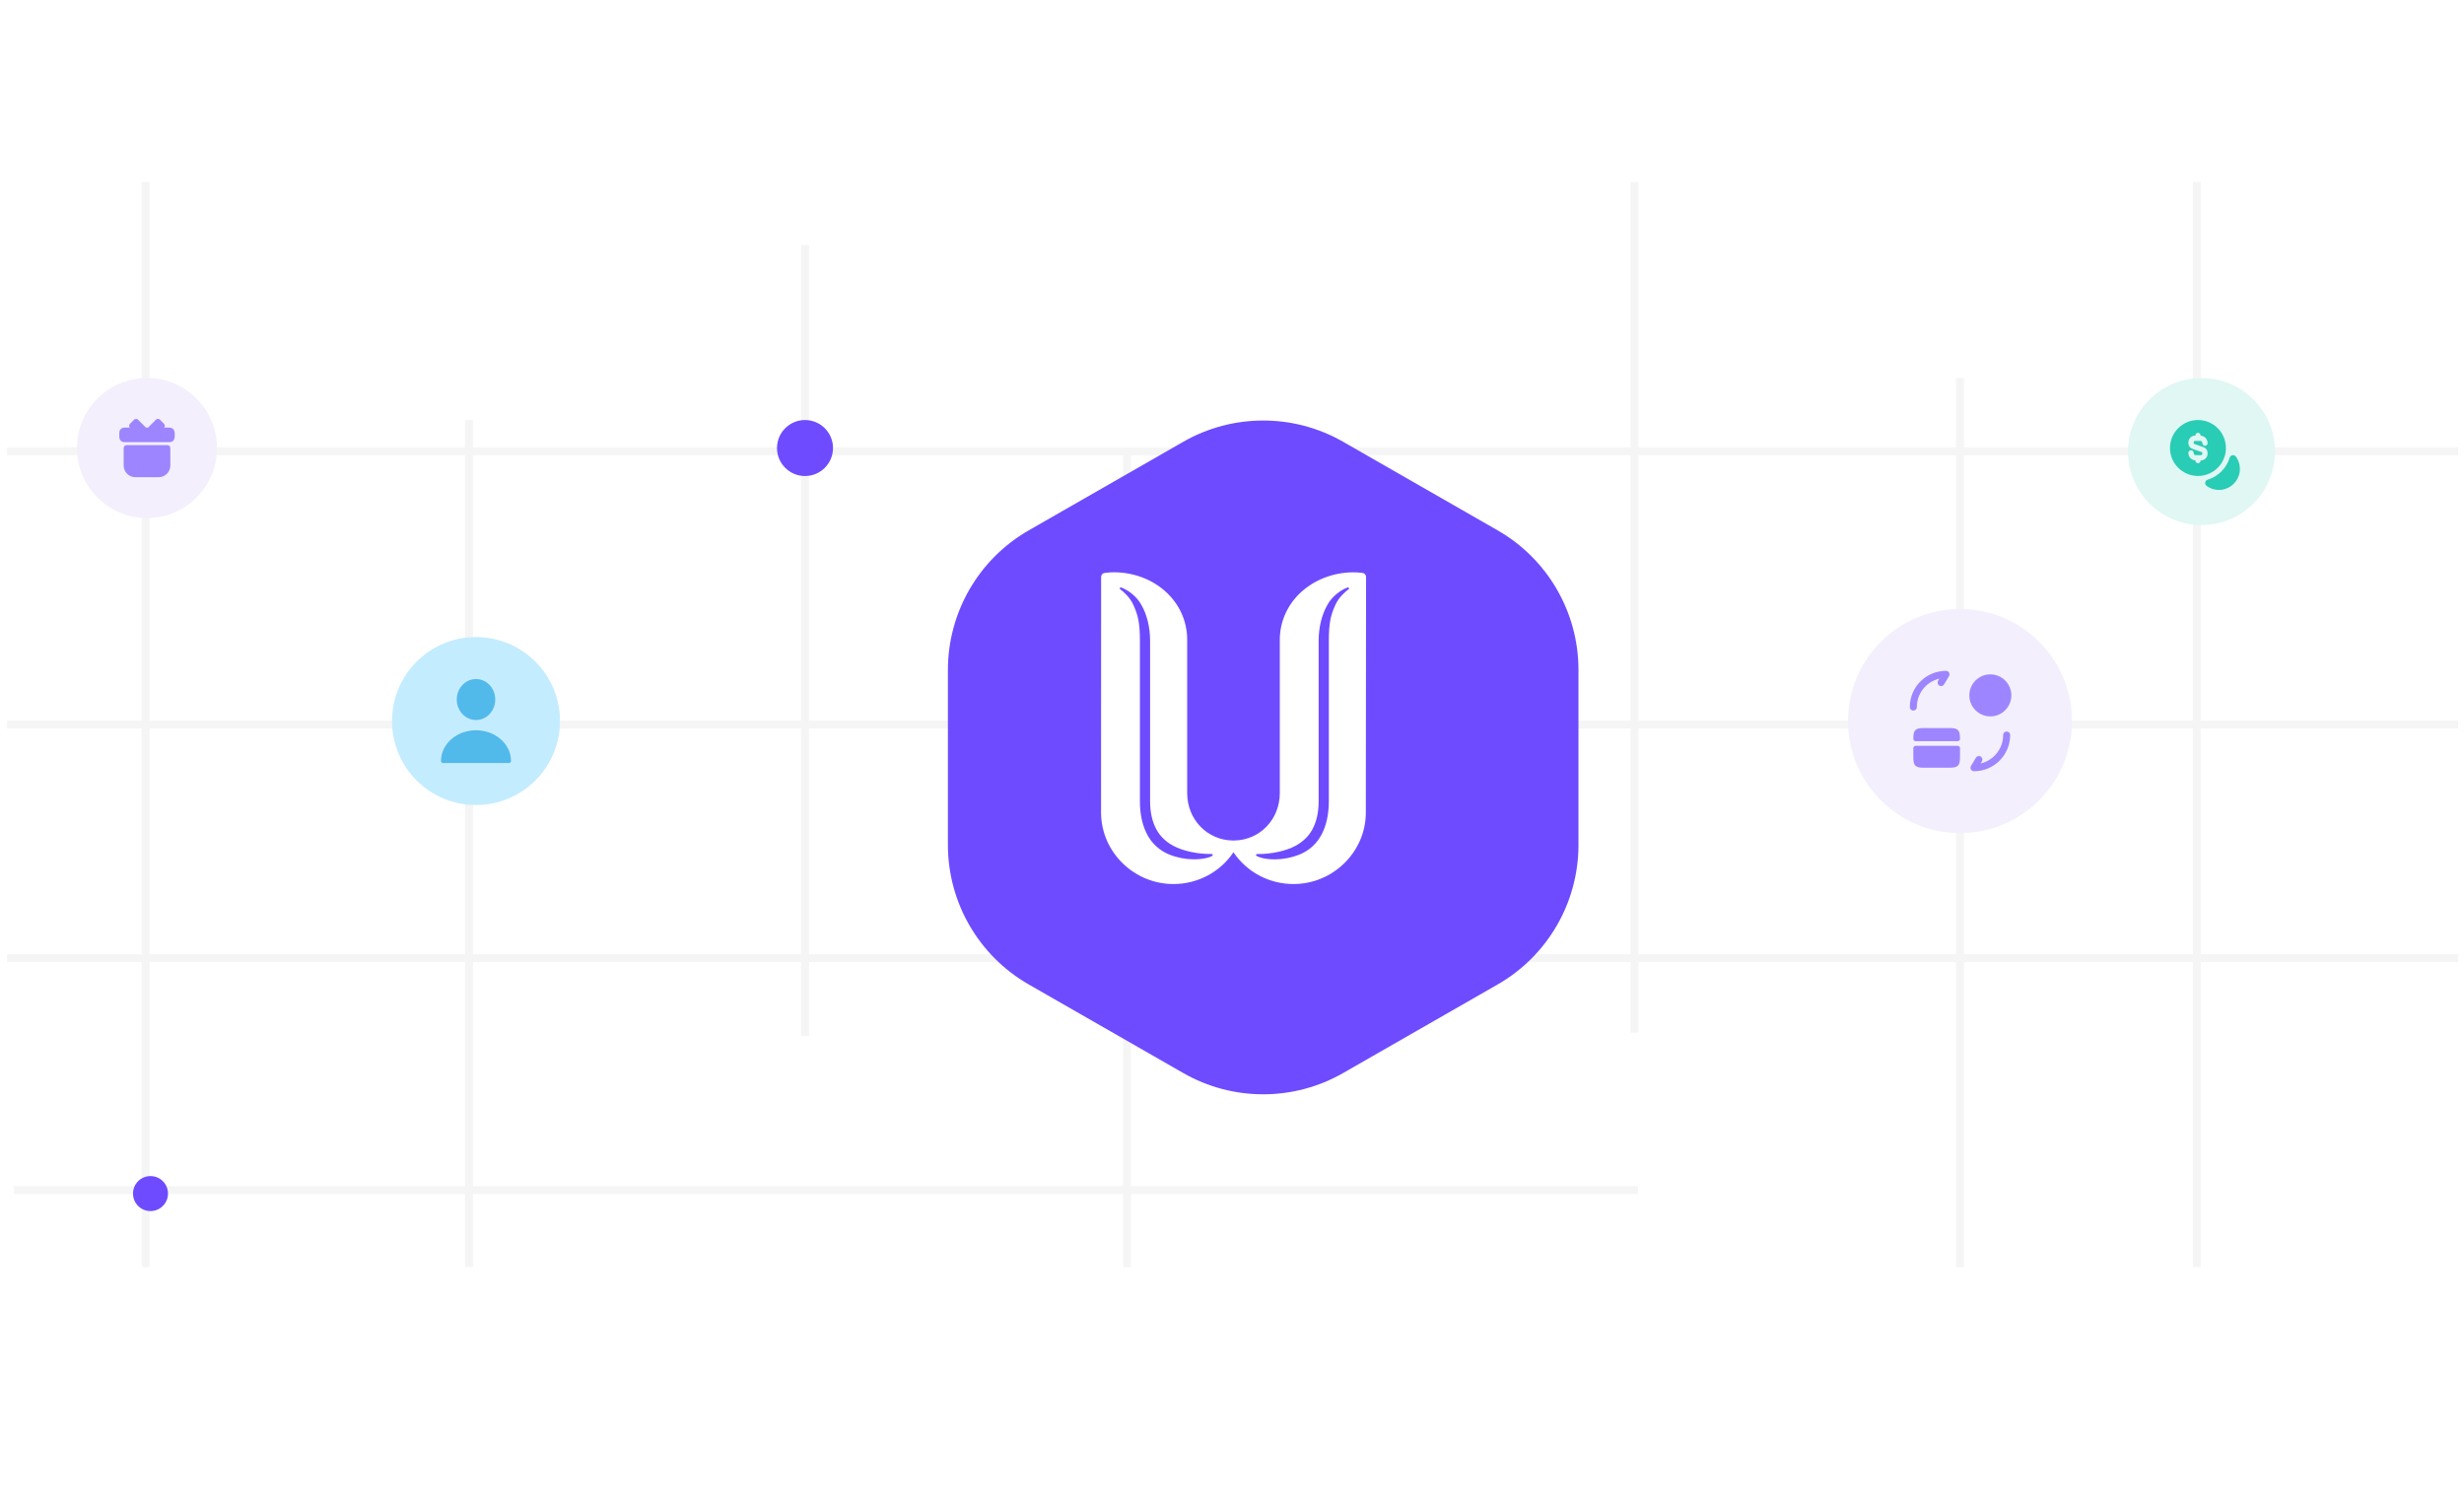 <svg width="352" height="216" viewBox="0 0 352 216" fill="none" xmlns="http://www.w3.org/2000/svg">
<path d="M1 103.5H351.164" stroke="#F5F5F5" stroke-width="1.131"/>
<path d="M67 60L67 181" stroke="#F5F5F5" stroke-width="1.131"/>
<path d="M280 54L280 181" stroke="#F5F5F5" stroke-width="1.131"/>
<path d="M20.799 26L20.799 181" stroke="#F5F5F5" stroke-width="1.131"/>
<path d="M313.828 26L313.828 181" stroke="#F5F5F5" stroke-width="1.131"/>
<path d="M115 35L115 148" stroke="#F5F5F5" stroke-width="1.131"/>
<path d="M233.5 26L233.5 147.5" stroke="#F5F5F5" stroke-width="1.131"/>
<path d="M1 64.467H351.164" stroke="#F5F5F5" stroke-width="1.131"/>
<path d="M161 64L161 181" stroke="#F5F5F5" stroke-width="1.131" stroke-linejoin="round"/>
<path d="M1 136.876H351.164" stroke="#F5F5F5" stroke-width="1.131"/>
<path d="M2 170H234" stroke="#F5F5F5" stroke-width="1.131" stroke-linejoin="round"/>
<circle cx="21" cy="64" r="10" fill="#F3EFFD"/>
<path fill-rule="evenodd" clip-rule="evenodd" d="M18.549 61.083C18.481 61.009 18.444 60.911 18.446 60.81C18.449 60.709 18.49 60.613 18.562 60.542L19.154 59.95C19.229 59.876 19.33 59.835 19.435 59.835C19.54 59.835 19.641 59.876 19.716 59.95L20.849 61.083H21.147L22.28 59.95C22.355 59.876 22.456 59.835 22.561 59.835C22.666 59.835 22.768 59.876 22.843 59.95L23.434 60.542C23.584 60.692 23.588 60.929 23.447 61.083H24.125C24.738 61.083 24.959 61.458 24.959 61.917V62.333C24.959 62.792 24.738 63.167 24.125 63.167H17.875C17.238 63.167 17.042 62.792 17.042 62.333V61.917C17.042 61.458 17.238 61.083 17.875 61.083H18.549ZM23.076 63.583C23.078 63.583 23.081 63.583 23.084 63.583H23.917C24.146 63.583 24.334 63.771 24.334 64V66.5C24.334 67.421 23.588 68.167 22.667 68.167H19.334C18.413 68.167 17.667 67.421 17.667 66.5V64C17.667 63.771 17.855 63.583 18.084 63.583H18.904C18.907 63.583 18.91 63.583 18.913 63.583L23.076 63.583Z" fill="#9D85FF"/>
<circle cx="68" cy="103" r="12" fill="#C4ECFF"/>
<circle cx="21.5" cy="170.5" r="2.5" fill="#6E4BFF"/>
<path d="M68 102.854C68.729 102.854 69.429 102.545 69.945 101.996C70.46 101.448 70.75 100.703 70.75 99.927C70.75 99.151 70.46 98.406 69.945 97.857C69.429 97.308 68.729 97 68 97C67.271 97 66.571 97.308 66.055 97.857C65.54 98.406 65.25 99.151 65.25 99.927C65.25 100.703 65.54 101.448 66.055 101.996C66.571 102.545 67.271 102.854 68 102.854ZM68 104.317C65.244 104.317 63 106.284 63 108.707C63 108.871 63.121 109 63.275 109H72.725C72.879 109 73 108.871 73 108.707C73 106.284 70.756 104.317 68 104.317Z" fill="#52B9EB"/>
<circle cx="280" cy="103" r="16" fill="#F3EFFD"/>
<g clip-path="url(#clip0_33_126)">
<path d="M280 105.467V105.54C280 105.727 279.853 105.873 279.666 105.873H273.666C273.48 105.873 273.333 105.727 273.333 105.54V105.467C273.333 104.293 273.626 104 274.813 104H278.52C279.706 104 280 104.293 280 105.467ZM273.666 106.539C273.48 106.539 273.333 106.686 273.333 106.873V108.199C273.333 109.373 273.626 109.666 274.813 109.666H278.52C279.706 109.666 280 109.373 280 108.199V106.873C280 106.686 279.853 106.539 279.666 106.539H273.666Z" fill="#9D85FF"/>
<path d="M286.666 105C286.666 107.58 284.58 109.667 282 109.667L282.7 108.5M273.333 101C273.333 98.42 275.42 96.333 278 96.333L277.3 97.5" stroke="#9D85FF" stroke-linecap="round" stroke-linejoin="round"/>
<path d="M284.333 102.333C284.727 102.333 285.117 102.256 285.481 102.105C285.845 101.954 286.176 101.733 286.454 101.455C286.733 101.176 286.954 100.845 287.105 100.481C287.255 100.117 287.333 99.727 287.333 99.333C287.333 98.939 287.255 98.549 287.105 98.185C286.954 97.821 286.733 97.49 286.454 97.212C286.176 96.933 285.845 96.712 285.481 96.562C285.117 96.411 284.727 96.333 284.333 96.333C283.537 96.333 282.774 96.649 282.212 97.212C281.649 97.775 281.333 98.538 281.333 99.333C281.333 100.129 281.649 100.892 282.212 101.455C282.774 102.017 283.537 102.333 284.333 102.333Z" fill="#9D85FF"/>
</g>
<circle cx="314.5" cy="64.5" r="10.5" fill="#E0F7F4"/>
<g filter="url(#filter0_d_33_126)">
<path d="M188.319 149.718C181.243 153.773 172.547 153.773 165.471 149.718L143.404 137.069C136.261 132.975 131.855 125.371 131.855 117.138L131.855 92.13C131.855 83.897 136.261 76.293 143.404 72.199L165.471 59.55C172.547 55.495 181.243 55.495 188.319 59.55L210.386 72.199C217.529 76.293 221.935 83.897 221.935 92.13L221.935 117.138C221.935 125.371 217.529 132.975 210.386 137.069L188.319 149.718Z" fill="url(#paint0_linear_33_126)"/>
</g>
<path d="M194.643 81.84C194.216 81.784 193.792 81.757 193.381 81.755H193.358C190.426 81.755 187.605 82.871 185.619 84.822C183.822 86.588 182.829 88.921 182.829 91.391V113.293C182.829 117.06 179.97 120.017 176.304 120.065C176.235 120.052 176.166 120.052 176.1 120.065C172.444 120.005 169.598 117.052 169.598 113.293V91.384C169.598 85.981 164.974 81.747 159.071 81.747C158.678 81.747 158.31 81.782 157.809 81.844C157.52 81.879 157.302 82.124 157.302 82.412L157.294 116.198C157.378 121.761 162.017 126.284 167.635 126.284C171.119 126.284 174.321 124.566 176.21 121.738C178.099 124.563 181.3 126.284 184.784 126.284C190.405 126.284 195.042 121.758 195.118 116.19L195.151 82.406C195.151 82.119 194.935 81.877 194.645 81.84H194.643ZM173.186 122.253C173.155 122.273 172.401 122.752 170.588 122.752H170.535C169.344 122.747 168.174 122.52 167.059 122.076C166.305 121.776 164.906 121.031 163.984 119.398C163.228 118.056 162.844 116.393 162.844 114.449V91.516C162.844 88.911 162.555 87.832 161.905 86.398C161.417 85.322 160.513 84.537 160.018 84.165C159.962 84.123 159.945 84.048 159.978 83.985C160.011 83.923 160.084 83.895 160.153 83.915C160.227 83.94 161.945 84.517 163.012 86.333C163.842 87.749 164.299 89.588 164.299 91.514V114.452C164.299 116.051 164.611 117.422 165.223 118.524C165.754 119.475 166.556 120.25 167.613 120.822C168.984 121.566 171.147 122.026 173.102 121.991H173.104C173.168 121.991 173.224 122.031 173.244 122.09C173.262 122.15 173.239 122.218 173.186 122.253ZM192.66 84.165C192.165 84.537 191.261 85.322 190.773 86.398C190.123 87.832 189.834 88.911 189.834 91.516V114.454C189.834 116.395 189.451 118.061 188.694 119.403C187.772 121.036 186.373 121.781 185.619 122.081C184.505 122.523 183.334 122.75 182.143 122.757H182.09C180.277 122.757 179.523 122.278 179.493 122.258C179.439 122.223 179.416 122.158 179.434 122.095C179.452 122.036 179.51 121.996 179.574 121.996H179.576C181.539 122.033 183.695 121.571 185.066 120.827C186.122 120.255 186.927 119.48 187.455 118.529C188.069 117.424 188.379 116.056 188.379 114.457V91.516C188.379 89.59 188.836 87.752 189.666 86.336C190.733 84.517 192.452 83.94 192.525 83.918C192.594 83.898 192.668 83.925 192.701 83.988C192.734 84.05 192.716 84.125 192.66 84.168V84.165Z" fill="white"/>
<circle cx="115" cy="64" r="4" fill="#6E4BFF"/>
<path d="M319.96 67.375C319.795 68.705 318.705 69.795 317.375 69.96C316.57 70.06 315.82 69.84 315.235 69.41C314.9 69.165 314.98 68.645 315.38 68.525C316.123 68.298 316.799 67.892 317.348 67.342C317.897 66.793 318.303 66.117 318.53 65.375C318.65 64.98 319.17 64.9 319.415 65.23C319.862 65.849 320.057 66.616 319.96 67.375Z" fill="#29CCB4"/>
<path d="M313.995 60C311.79 60 310 61.79 310 63.995C310 66.2 311.79 67.99 313.995 67.99C316.2 67.99 317.99 66.2 317.99 63.995C317.985 61.79 316.2 60 313.995 60ZM313.525 63.435L314.73 63.855C315.165 64.01 315.375 64.315 315.375 64.785C315.375 65.325 314.945 65.77 314.42 65.77H314.375V65.795C314.375 66 314.205 66.17 314 66.17C313.795 66.17 313.625 66 313.625 65.795V65.765C313.07 65.74 312.625 65.275 312.625 64.695C312.625 64.49 312.795 64.32 313 64.32C313.205 64.32 313.375 64.49 313.375 64.695C313.375 64.875 313.505 65.02 313.665 65.02H314.415C314.53 65.02 314.62 64.915 314.62 64.785C314.62 64.61 314.59 64.6 314.475 64.56L313.27 64.14C312.84 63.99 312.625 63.685 312.625 63.21C312.625 62.67 313.055 62.225 313.58 62.225H313.625V62.205C313.625 62 313.795 61.83 314 61.83C314.205 61.83 314.375 62 314.375 62.205V62.235C314.93 62.26 315.375 62.725 315.375 63.305C315.375 63.51 315.205 63.68 315 63.68C314.795 63.68 314.625 63.51 314.625 63.305C314.625 63.125 314.495 62.98 314.335 62.98H313.585C313.47 62.98 313.38 63.085 313.38 63.215C313.375 63.385 313.405 63.395 313.525 63.435Z" fill="#29CCB4"/>
<defs>
<filter id="filter0_d_33_126" x="76.069" y="0.723" width="208.773" height="214.944" filterUnits="userSpaceOnUse" color-interpolation-filters="sRGB">
<feFlood flood-opacity="0" result="BackgroundImageFix"/>
<feColorMatrix in="SourceAlpha" type="matrix" values="0 0 0 0 0 0 0 0 0 0 0 0 0 0 0 0 0 0 127 0" result="hardAlpha"/>
<feOffset dx="3.561" dy="3.561"/>
<feGaussianBlur stdDeviation="29.673"/>
<feColorMatrix type="matrix" values="0 0 0 0 0.431 0 0 0 0 0.294 0 0 0 0 1 0 0 0 0.5 0"/>
<feBlend mode="normal" in2="BackgroundImageFix" result="effect1_dropShadow_33_126"/>
<feBlend mode="normal" in="SourceGraphic" in2="effect1_dropShadow_33_126" result="shape"/>
</filter>
<linearGradient id="paint0_linear_33_126" x1="240.164" y1="97.021" x2="48.758" y2="97.021" gradientUnits="userSpaceOnUse">
<stop offset="0.665" stop-color="#6E4BFF"/>
<stop offset="1" stop-color="#9D85FF"/>
</linearGradient>
<clipPath id="clip0_33_126">
<rect width="16" height="16" fill="white" transform="translate(272 95)"/>
</clipPath>
</defs>
</svg>
